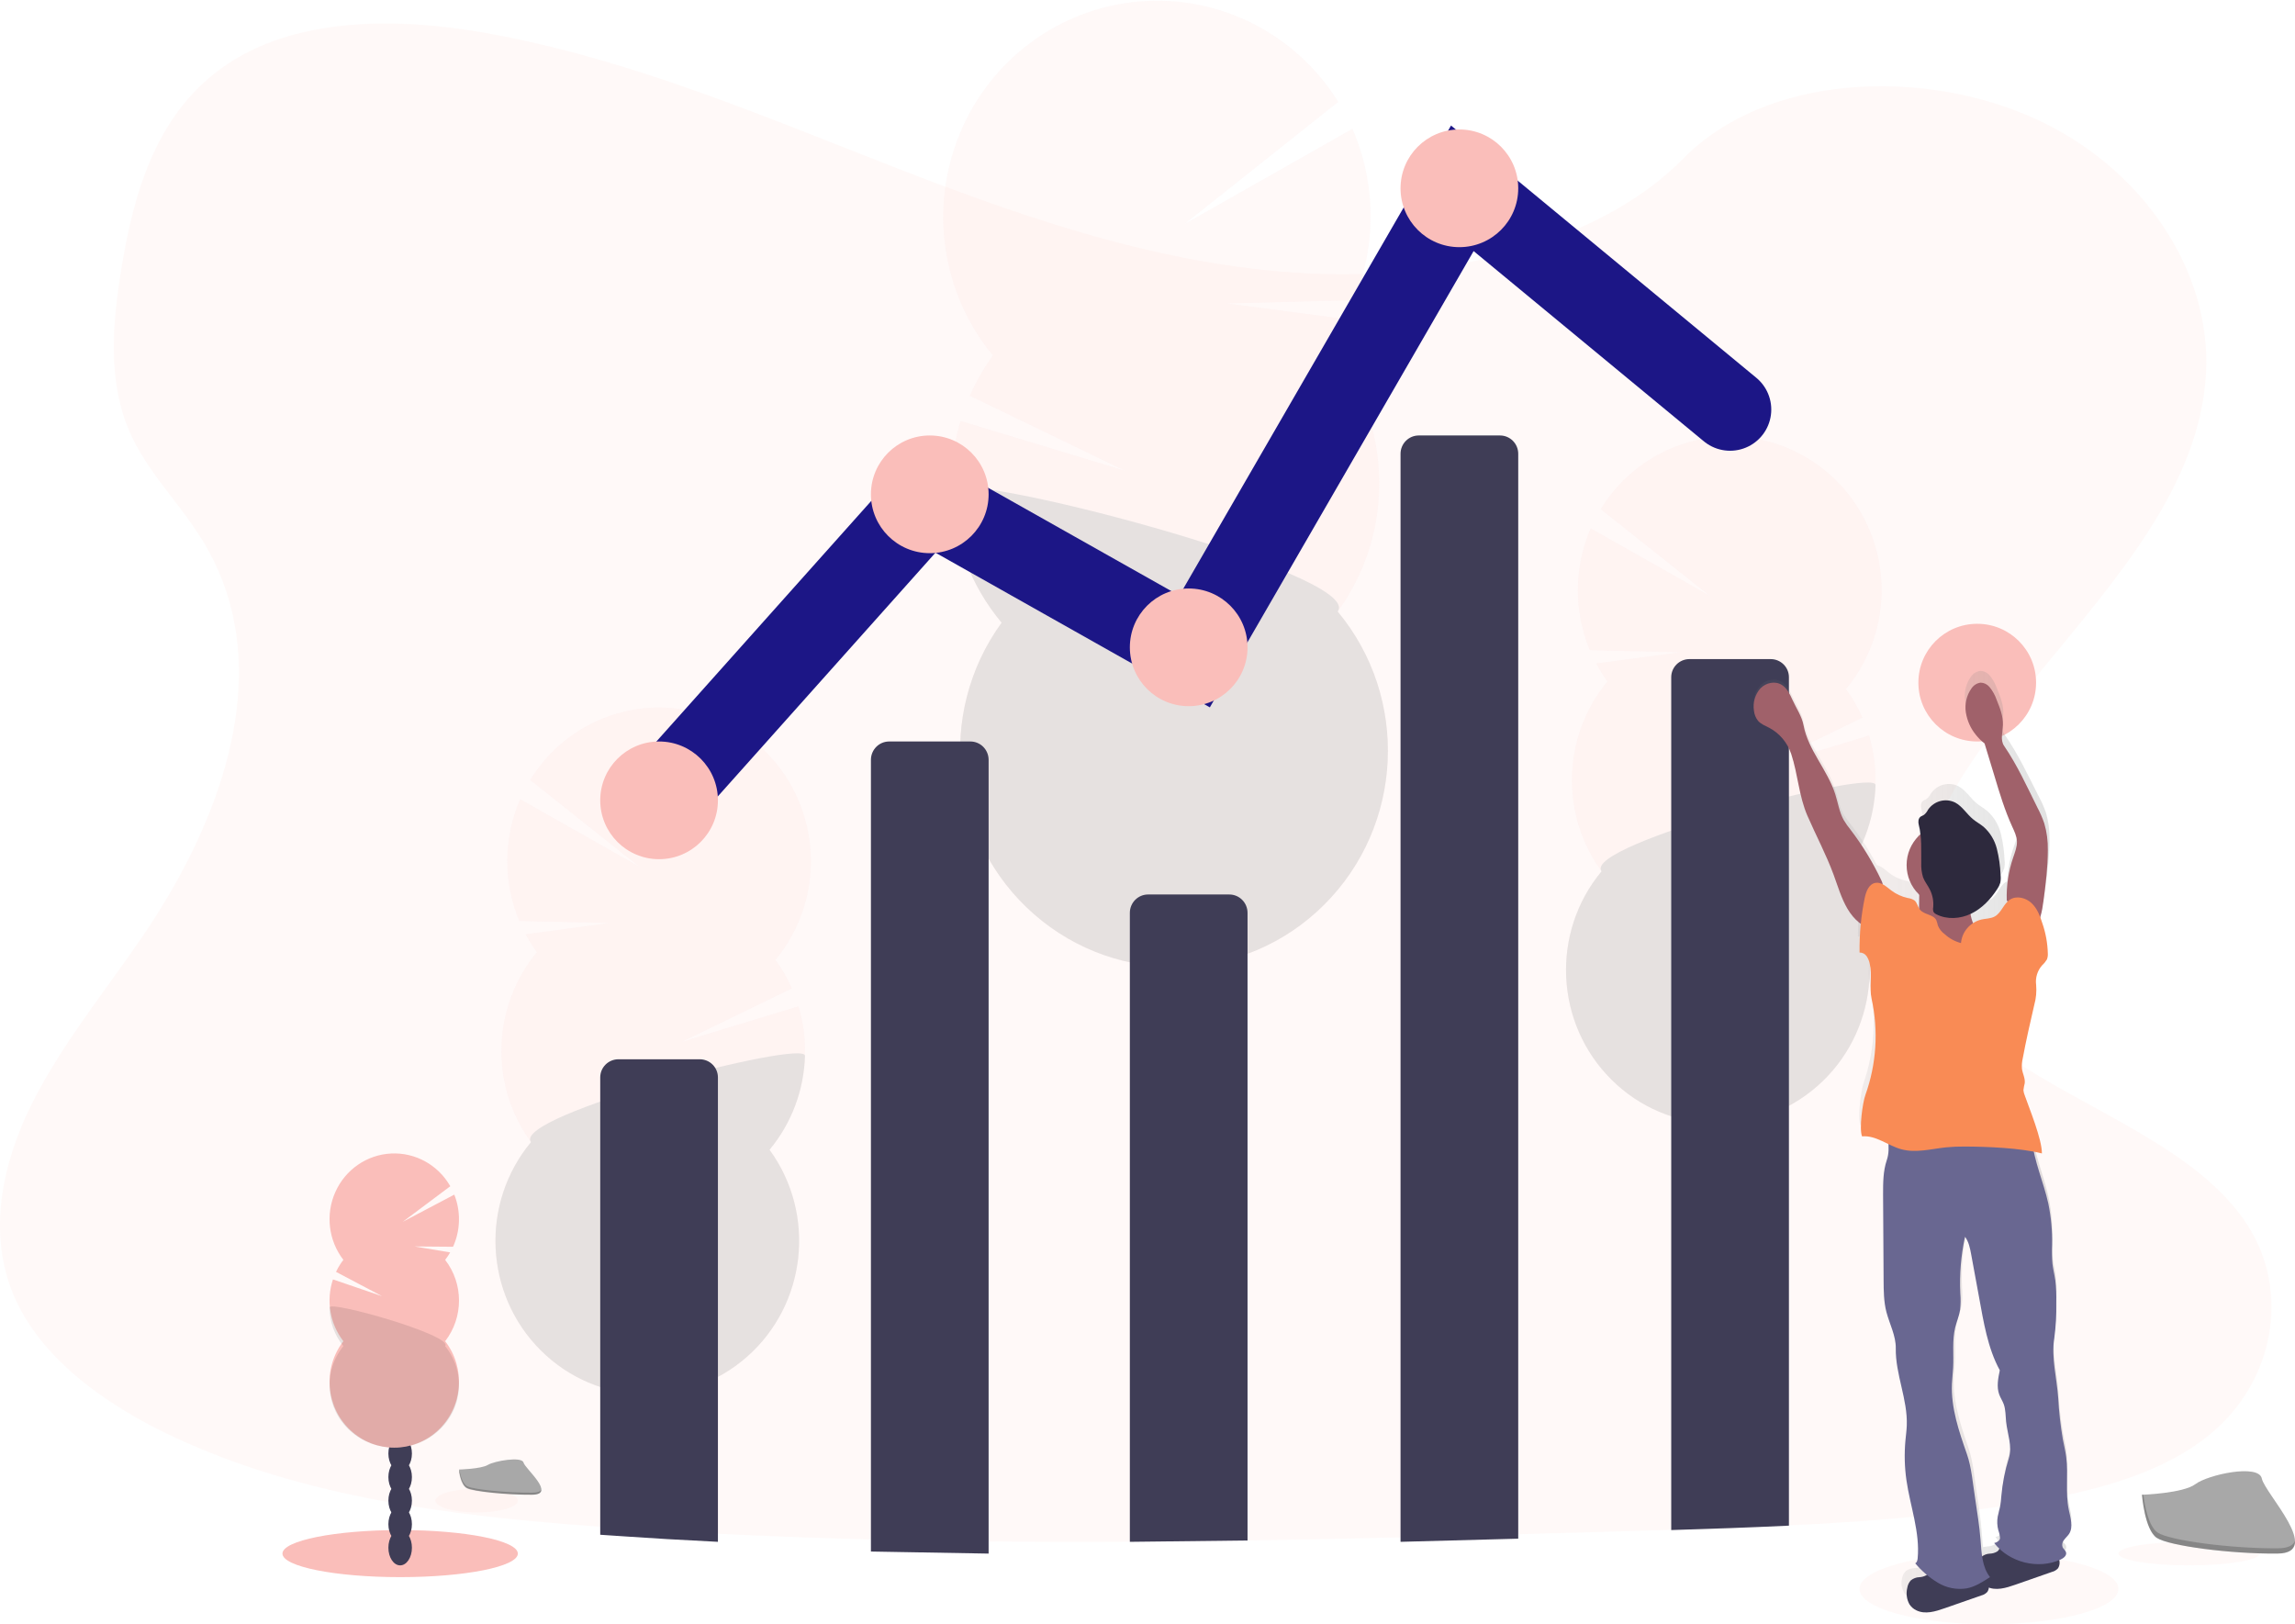 <?xml version="1.0" encoding="UTF-8"?>
<svg width="195px" height="138px" viewBox="0 0 195 138" version="1.1" xmlns="http://www.w3.org/2000/svg" xmlns:xlink="http://www.w3.org/1999/xlink">
    <!-- Generator: Sketch 54.1 (76490) - https://sketchapp.com -->
    <title>undraw_visual_data_b1wx</title>
    <desc>Created with Sketch.</desc>
    <defs>
        <linearGradient x1="99.983%" y1="50%" x2="0.019%" y2="50%" id="linearGradient-1">
            <stop stop-color="#808080" stop-opacity="0.25" offset="0%"></stop>
            <stop stop-color="#808080" stop-opacity="0.12" offset="54%"></stop>
            <stop stop-color="#808080" stop-opacity="0.1" offset="100%"></stop>
        </linearGradient>
    </defs>
    <g id="Website" stroke="none" stroke-width="1" fill="none" fill-rule="evenodd">
        <g id="about" transform="translate(-192, -813)">
            <g id="Group-6" transform="translate(192, 794)">
                <g id="undraw_visual_data_b1wx" transform="translate(0, 19)">
                    <ellipse id="Oval" fill="#FABEBA" fill-rule="nonzero" opacity="0.1" cx="169" cy="135" rx="11" ry="3"></ellipse>
                    <path d="M187.831,121.824 C183.559,125.363 177.48,126.828 171.6,127.753 L170.611,127.904 C164.47,128.819 158.26,129.306 152.03,129.602 C148.696,129.763 145.363,129.877 142.029,129.979 L139.417,130.056 C136.025,130.156 132.626,130.255 129.221,130.352 C125.887,130.447 122.554,130.535 119.22,130.618 C114.951,130.722 110.681,130.809 106.412,130.878 C103.079,130.93 99.745,130.966 96.411,130.986 C92.141,131.011 87.871,131.003 83.603,130.962 C80.267,130.928 76.934,130.869 73.602,130.786 C69.331,130.677 65.061,130.516 60.794,130.305 C57.898,130.163 55.004,129.993 52.111,129.795 L50.793,129.702 C38.376,128.808 25.737,127.205 14.871,122.137 L14.578,121.999 C14.432,121.931 14.287,121.862 14.141,121.79 C12.146,120.838 10.235,119.719 8.428,118.445 C5.216,116.157 2.563,113.364 1.161,110.05 C-1.036,104.853 0.126,99.011 2.635,93.93 C5.144,88.848 8.911,84.261 12.169,79.475 C13.123,78.074 14.029,76.619 14.871,75.128 C20.135,65.776 22.745,54.955 17.227,45.943 C16.499,44.794 15.712,43.683 14.871,42.613 C13.525,40.861 12.157,39.109 11.232,37.169 C9.076,32.655 9.539,27.579 10.325,22.757 C11.378,16.346 13.308,9.44 19.34,5.434 C25.598,1.274 34.481,1.485 42.249,2.981 C54.325,5.292 65.472,10.13 76.724,14.493 C87.975,18.857 99.762,22.846 112.134,23.276 C114.791,23.367 117.452,23.27 120.096,22.987 L120.096,22.987 C123.62,22.625 127.097,21.894 130.469,20.805 C135.337,19.203 139.768,16.794 143.052,13.446 C150.097,6.288 163.335,5.746 172.879,10.069 C181.987,14.194 187.877,22.923 187.442,31.643 C186.947,41.348 179.669,49.328 173,57.513 C172.191,58.505 171.393,59.5 170.616,60.502 C170.182,61.062 169.756,61.622 169.339,62.184 L169.339,62.184 C168.607,63.176 167.9,64.173 167.233,65.182 C163.826,70.357 161.417,76.572 163.763,82.158 C165.079,85.286 167.589,87.672 170.616,89.756 C177.397,94.422 186.758,97.562 190.968,104.094 C194.597,109.724 193.253,117.324 187.831,121.824 Z" id="Path" fill="#FABEBA" fill-rule="nonzero" opacity="0.1"></path>
                    <g id="Group" opacity="0.1" transform="translate(80, 0)" fill-rule="nonzero">
                        <path d="M17.091,96.36 C17.098,96.525 17.11,96.686 17.128,96.844 C18.478,96.3 19.803,95.715 21.103,95.09 C21.797,94.997 22.442,94.678 22.941,94.181 C23.321,93.988 23.699,93.787 24.074,93.585 C23.989,93.403 23.893,93.228 23.786,93.059 C23.055,91.892 21.945,91.162 20.721,91.203 C19.498,91.243 18.44,92.045 17.785,93.253 C17.283,94.207 17.044,95.28 17.091,96.36 L17.091,96.36 Z" id="Path" fill="#3F3D56"></path>
                        <path d="M16.892,90.226 C16.918,91.301 17.226,92.349 17.785,93.264 C18.518,94.427 19.628,95.156 20.851,95.116 C20.936,95.116 21.025,95.104 21.103,95.097 C21.797,95.004 22.442,94.685 22.941,94.188 C23.279,93.863 23.564,93.485 23.786,93.069 C24.781,91.127 24.706,88.802 23.588,86.93 C22.856,85.763 21.745,85.034 20.522,85.074 C19.298,85.114 18.242,85.916 17.588,87.125 C17.086,88.077 16.846,89.148 16.892,90.226 L16.892,90.226 Z" id="Path" fill="#3F3D56"></path>
                        <ellipse id="Oval" fill="#3F3D56" transform="translate(20.488, 83.963) rotate(-1.88) translate(-20.488, -83.963) " cx="20.488" cy="83.963" rx="3.795" ry="5.022"></ellipse>
                        <ellipse id="Oval" fill="#3F3D56" transform="translate(20.289, 77.831) rotate(-1.88) translate(-20.289, -77.831) " cx="20.289" cy="77.831" rx="3.795" ry="5.022"></ellipse>
                        <ellipse id="Oval" fill="#3F3D56" transform="translate(20.09, 71.696) rotate(-1.88) translate(-20.09, -71.696) " cx="20.09" cy="71.696" rx="3.795" ry="5.022"></ellipse>
                        <path d="M32.932,29.253 C33.428,28.569 33.877,27.851 34.275,27.104 L24.256,25.781 L35.035,25.504 C36.975,20.84 36.93,15.575 34.91,10.945 L20.697,19.005 L33.711,8.656 C30.1,2.849 23.59,-0.441 16.828,0.123 C10.066,0.687 4.177,5.011 1.557,11.338 C-1.064,17.665 0.02,24.941 4.367,30.207 C3.594,31.271 2.936,32.417 2.405,33.624 L15.559,39.988 L1.615,35.767 C-0.161,41.711 1.152,48.161 5.105,52.913 C-0.506,60.637 0.698,71.423 7.871,77.688 C15.043,83.954 25.774,83.594 32.52,76.863 C39.267,70.131 39.762,59.289 33.659,51.957 C38.627,45.126 38.326,35.745 32.932,29.253 Z" id="Path" fill="#FABEBA"></path>
                        <path d="M0.848,41.682 C0.975,45.802 2.475,49.758 5.105,52.908 C-0.507,60.631 0.695,71.417 7.866,77.683 C15.037,83.95 25.769,83.593 32.516,76.863 C39.264,70.132 39.761,59.29 33.659,51.957 C35.992,48.754 0.783,39.621 0.848,41.682 Z" id="Path" fill="#000000"></path>
                    </g>
                    <g id="Group" opacity="0.1" transform="translate(42, 60)" fill-rule="nonzero">
                        <path d="M14.916,68.573 C14.916,68.688 14.904,68.804 14.89,68.923 C13.932,68.538 12.991,68.125 12.067,67.685 C11.574,67.62 11.116,67.394 10.762,67.042 C10.492,66.903 10.224,66.762 9.957,66.618 C10.017,66.49 10.085,66.366 10.161,66.247 C10.681,65.417 11.466,64.899 12.335,64.927 C13.204,64.955 13.955,65.522 14.412,66.38 C14.77,67.053 14.944,67.809 14.916,68.573 L14.916,68.573 Z" id="Path" fill="#3F3D56"></path>
                        <path d="M15.051,64.214 C15.034,64.977 14.816,65.723 14.421,66.373 C13.902,67.2 13.114,67.72 12.247,67.692 L12.074,67.678 C11.581,67.613 11.123,67.387 10.769,67.035 C10.528,66.804 10.325,66.536 10.168,66.24 C9.462,64.862 9.514,63.212 10.303,61.881 C10.822,61.051 11.61,60.533 12.477,60.561 C13.344,60.589 14.097,61.156 14.563,62.014 C14.916,62.69 15.085,63.45 15.051,64.214 L15.051,64.214 Z" id="Path" fill="#3F3D56"></path>
                        <ellipse id="Oval" fill="#3F3D56" transform="translate(12.499, 59.777) rotate(-88.19) translate(-12.499, -59.777) " cx="12.499" cy="59.777" rx="3.567" ry="2.693"></ellipse>
                        <ellipse id="Oval" fill="#3F3D56" transform="translate(12.633, 55.419) rotate(-88.19) translate(-12.633, -55.419) " cx="12.633" cy="55.419" rx="3.567" ry="2.693"></ellipse>
                        <ellipse id="Oval" fill="#3F3D56" transform="translate(12.77, 51.059) rotate(-88.19) translate(-12.77, -51.059) " cx="12.77" cy="51.059" rx="3.567" ry="2.693"></ellipse>
                        <path d="M3.619,20.907 C3.266,20.421 2.946,19.911 2.662,19.381 L9.772,18.425 L2.12,18.25 C0.738,14.937 0.766,11.195 2.196,7.903 L12.292,13.618 L3.046,6.271 C5.596,2.126 10.22,-0.233 15.03,0.158 C19.84,0.548 24.033,3.622 25.898,8.126 C27.762,12.63 26.987,17.81 23.888,21.553 C24.439,22.309 24.907,23.122 25.285,23.98 L15.953,28.512 L25.847,25.5 C27.112,29.723 26.187,34.307 23.386,37.689 C27.377,43.171 26.534,50.836 21.449,55.295 C16.365,59.755 8.747,59.511 3.95,54.736 C-0.846,49.96 -1.209,42.257 3.115,37.041 C-0.416,32.19 -0.208,25.524 3.619,20.908 L3.619,20.907 Z" id="Path" fill="#FABEBA"></path>
                        <path d="M26.396,29.709 C26.309,32.636 25.249,35.448 23.386,37.689 C27.377,43.171 26.534,50.836 21.449,55.295 C16.365,59.755 8.747,59.511 3.95,54.736 C-0.846,49.96 -1.209,42.257 3.115,37.041 C1.456,34.764 26.444,28.243 26.396,29.709 Z" id="Path" fill="#000000"></path>
                    </g>
                    <g id="Group" opacity="0.1" transform="translate(133, 37)" fill-rule="nonzero">
                        <path d="M14.876,68.564 C14.876,68.681 14.864,68.795 14.852,68.914 C13.893,68.529 12.952,68.116 12.029,67.676 C11.536,67.611 11.077,67.385 10.722,67.033 C10.454,66.895 10.184,66.753 9.917,66.61 C9.978,66.482 10.046,66.358 10.122,66.238 C10.641,65.408 11.427,64.89 12.295,64.918 C13.164,64.946 13.915,65.513 14.372,66.371 C14.73,67.044 14.904,67.801 14.876,68.564 L14.876,68.564 Z" id="Path" fill="#3F3D56"></path>
                        <path d="M15.021,64.205 C15.004,64.969 14.786,65.714 14.39,66.364 C13.87,67.191 13.085,67.711 12.216,67.683 L12.043,67.669 C11.55,67.604 11.091,67.378 10.736,67.026 C10.496,66.795 10.293,66.526 10.135,66.231 C9.43,64.853 9.481,63.203 10.27,61.872 C10.79,61.044 11.577,60.524 12.444,60.552 C13.311,60.58 14.066,61.147 14.53,62.005 C14.885,62.681 15.054,63.441 15.021,64.205 L15.021,64.205 Z" id="Path" fill="#3F3D56"></path>
                        <ellipse id="Oval" fill="#3F3D56" transform="translate(12.465, 59.767) rotate(-88.19) translate(-12.465, -59.767) " cx="12.465" cy="59.767" rx="3.567" ry="2.693"></ellipse>
                        <ellipse id="Oval" fill="#3F3D56" transform="translate(12.601, 55.409) rotate(-88.19) translate(-12.601, -55.409) " cx="12.601" cy="55.409" rx="3.567" ry="2.693"></ellipse>
                        <ellipse id="Oval" fill="#3F3D56" transform="translate(12.737, 51.05) rotate(-88.19) translate(-12.737, -51.05) " cx="12.737" cy="51.05" rx="3.567" ry="2.693"></ellipse>
                        <path d="M3.579,20.898 C3.226,20.413 2.907,19.903 2.624,19.373 L9.734,18.425 L2.082,18.238 C0.701,14.925 0.728,11.183 2.157,7.891 L12.252,13.606 L3.006,6.263 C5.552,2.107 10.18,-0.261 14.997,0.127 C19.814,0.515 24.013,3.593 25.877,8.104 C27.741,12.615 26.958,17.802 23.848,21.544 C24.398,22.3 24.866,23.114 25.243,23.971 L15.911,28.504 L25.806,25.491 C27.073,29.714 26.147,34.298 23.345,37.679 C27.336,43.159 26.493,50.824 21.409,55.284 C16.325,59.743 8.708,59.499 3.912,54.724 C-0.884,49.949 -1.246,42.246 3.079,37.031 C-0.453,32.18 -0.244,25.513 3.583,20.898 L3.579,20.898 Z" id="Path" fill="#FABEBA"></path>
                        <path d="M26.358,29.7 C26.271,32.627 25.21,35.438 23.346,37.679 C27.337,43.16 26.494,50.824 21.41,55.283 C16.326,59.742 8.709,59.498 3.913,54.723 C-0.882,49.948 -1.246,42.246 3.079,37.031 C1.417,34.756 26.403,28.232 26.358,29.7 Z" id="Path" fill="#000000"></path>
                    </g>
                    <ellipse id="Oval" fill="#FABEBA" fill-rule="nonzero" cx="34" cy="132" rx="10" ry="2"></ellipse>
                    <ellipse id="Oval" fill="#3F3D56" fill-rule="nonzero" cx="34" cy="131.5" rx="1" ry="1.5"></ellipse>
                    <ellipse id="Oval" fill="#3F3D56" fill-rule="nonzero" cx="34" cy="129.5" rx="1" ry="1.5"></ellipse>
                    <ellipse id="Oval" fill="#3F3D56" fill-rule="nonzero" cx="34" cy="127.5" rx="1" ry="1.5"></ellipse>
                    <ellipse id="Oval" fill="#3F3D56" fill-rule="nonzero" cx="34" cy="125.5" rx="1" ry="1.5"></ellipse>
                    <ellipse id="Oval" fill="#3F3D56" fill-rule="nonzero" cx="34" cy="123.5" rx="1" ry="1.5"></ellipse>
                    <ellipse id="Oval" fill="#3F3D56" fill-rule="nonzero" cx="34" cy="121.5" rx="1" ry="1.5"></ellipse>
                    <ellipse id="Oval" fill="#3F3D56" fill-rule="nonzero" cx="34" cy="119.5" rx="1" ry="1.5"></ellipse>
                    <path d="M37.822,107.049 C37.979,106.845 38.121,106.632 38.249,106.409 L35.233,105.904 L38.495,105.931 C39.127,104.531 39.165,102.929 38.6,101.501 L34.223,103.809 L38.26,100.787 C37.228,98.978 35.289,97.905 33.234,98.007 C31.179,98.108 29.352,99.367 28.498,101.269 C27.644,103.171 27.905,105.399 29.176,107.043 C28.932,107.359 28.722,107.701 28.55,108.063 L32.466,110.13 L28.291,108.706 C27.695,110.496 28.028,112.47 29.176,113.955 C27.404,116.247 27.661,119.539 29.768,121.517 C31.876,123.494 35.124,123.494 37.232,121.517 C39.339,119.539 39.596,116.247 37.824,113.955 C39.392,111.927 39.392,109.072 37.824,107.043 L37.822,107.049 Z" id="Path" fill="#FABEBA" fill-rule="nonzero"></path>
                    <path d="M28,111.079 C27.998,112.274 28.412,113.435 29.176,114.374 C27.404,116.56 27.661,119.699 29.768,121.585 C31.876,123.472 35.124,123.472 37.232,121.585 C39.339,119.699 39.596,116.56 37.824,114.374 C38.559,113.467 28,110.48 28,111.079 Z" id="Path" fill="#000000" fill-rule="nonzero" opacity="0.1"></path>
                    <path d="M61,91.54 L61,131 C58.104,130.859 55.21,130.69 52.318,130.492 L51,130.399 L51,91.54 C51,91.132 51.163,90.74 51.453,90.451 C51.743,90.162 52.137,90 52.547,90 L59.453,90 C59.863,90 60.257,90.162 60.547,90.451 C60.837,90.74 61,91.132 61,91.54 L61,91.54 Z" id="Path" fill="#3F3D56" fill-rule="nonzero"></path>
                    <path d="M74,131.825 L74,64.562 C74,63.699 74.693,63 75.547,63 L82.453,63 C82.863,63 83.257,63.165 83.547,63.457 C83.837,63.75 84,64.148 84,64.562 L84,132 L74,131.825 Z" id="Path" fill="#3F3D56" fill-rule="nonzero"></path>
                    <path d="M96,131 L96,77.561 C96,76.699 96.693,76 97.547,76 L104.453,76 C105.307,76 106,76.699 106,77.561 L106,130.885 L96,131 Z" id="Path" fill="#3F3D56" fill-rule="nonzero"></path>
                    <path d="M129,38.556 L129,130.732 C125.667,130.827 122.333,130.916 119,131 L119,38.556 C119,37.697 119.693,37 120.547,37 L127.453,37 C128.307,37 129,37.697 129,38.556 L129,38.556 Z" id="Path" fill="#3F3D56" fill-rule="nonzero"></path>
                    <path d="M152,57.539 L152,129.625 C148.667,129.785 145.333,129.899 142,130 L142,57.539 C142,56.689 142.693,56 143.547,56 L150.453,56 C151.307,56 152,56.689 152,57.539 Z" id="Path" fill="#3F3D56" fill-rule="nonzero"></path>
                    <polyline id="Path" stroke="#1C1686" stroke-width="7" stroke-linecap="round" points="56 68 78.75 42.527 101.5 55.351 124.25 16 147 34.797"></polyline>
                    <circle id="Oval" fill="#FABEBA" fill-rule="nonzero" cx="56" cy="68" r="5"></circle>
                    <circle id="Oval" fill="#FABEBA" fill-rule="nonzero" cx="79" cy="42" r="5"></circle>
                    <circle id="Oval" fill="#FABEBA" fill-rule="nonzero" cx="101" cy="55" r="5"></circle>
                    <circle id="Oval" fill="#FABEBA" fill-rule="nonzero" cx="124" cy="16" r="5"></circle>
                    <circle id="Oval" fill="#FABEBA" fill-rule="nonzero" cx="168" cy="58" r="5"></circle>
                    <ellipse id="Oval" fill="#FABEBA" fill-rule="nonzero" opacity="0.1" cx="40.5" cy="127.5" rx="3.5" ry="1"></ellipse>
                    <path d="M39,124.858 C39,124.858 40.88,124.809 41.447,124.467 C42.014,124.126 44.341,123.722 44.482,124.266 C44.624,124.81 47.307,126.985 45.189,126.999 C43.07,127.014 40.254,126.719 39.689,126.429 C39.124,126.138 39,124.858 39,124.858 Z" id="Path" fill="#A8A8A8" fill-rule="nonzero"></path>
                    <path d="M45.224,126.823 C43.105,126.837 40.289,126.563 39.722,126.291 C39.291,126.084 39.12,125.342 39.062,125 L39,125 C39,125 39.118,126.195 39.685,126.467 C40.252,126.738 43.062,127.013 45.187,126.999 C45.8,126.999 46.012,126.824 45.999,126.57 C45.915,126.724 45.682,126.82 45.224,126.823 Z" id="Path" fill="#000000" fill-rule="nonzero" opacity="0.2"></path>
                    <ellipse id="Oval" fill="#FABEBA" fill-rule="nonzero" opacity="0.1" cx="186" cy="132" rx="6" ry="1"></ellipse>
                    <path d="M182,127.001 C182,127.001 185.494,126.887 186.547,126.092 C187.6,125.297 191.92,124.349 192.181,125.623 C192.442,126.897 197.433,131.965 193.488,131.999 C189.543,132.033 184.323,131.348 183.271,130.674 C182.22,130 182,127.001 182,127.001 Z" id="Path" fill="#A8A8A8" fill-rule="nonzero"></path>
                    <path d="M193.56,131.549 C189.615,131.583 184.394,130.897 183.343,130.222 C182.543,129.705 182.223,127.847 182.116,127 L182,127 C182,127 182.221,129.993 183.271,130.672 C184.321,131.35 189.545,132.038 193.489,131.998 C194.628,131.998 195.021,131.559 194.999,130.922 C194.84,131.301 194.406,131.542 193.56,131.549 Z" id="Path" fill="#000000" fill-rule="nonzero" opacity="0.2"></path>
                    <path d="M149.027,60.083 C149.059,60.391 149.179,60.682 149.372,60.922 C149.622,61.21 149.996,61.342 150.333,61.514 C151.203,61.968 151.867,62.747 152.188,63.688 C152.762,65.397 152.836,67.204 153.567,68.852 C154.298,70.501 155.157,72.085 155.788,73.774 C156.146,74.732 156.432,75.729 156.958,76.601 C157.213,77.029 157.538,77.41 157.918,77.727 C157.879,78.346 157.863,78.958 157.867,79.576 C158.104,79.572 158.326,79.691 158.456,79.893 C158.584,80.093 158.672,80.317 158.715,80.552 C158.951,81.549 158.66,82.61 158.872,83.612 C159.455,86.399 159.276,89.296 158.355,91.986 C158.118,92.668 157.822,94.925 158.074,95.602 C159.012,95.505 159.843,96.092 160.72,96.481 C160.791,97.011 160.749,97.551 160.596,98.063 C160.28,98.989 160.282,99.996 160.287,100.975 L160.33,108.228 C160.33,109.147 160.343,110.079 160.568,110.97 C160.825,111.973 161.365,112.996 161.348,114.034 C161.301,116.266 162.336,118.393 162.253,120.607 C162.237,121.033 162.18,121.455 162.141,121.877 C162.039,123 162.067,124.132 162.223,125.25 C162.537,127.475 163.367,129.663 163.16,131.901 C163.146,132.052 163.096,132.253 162.956,132.311 C163.129,132.509 163.311,132.706 163.498,132.894 C163.46,132.958 163.409,133.013 163.348,133.054 C163.144,133.163 162.919,133.223 162.689,133.23 C162.419,133.237 162.158,133.324 161.936,133.479 C161.774,133.637 161.664,133.843 161.622,134.067 C161.498,134.514 161.573,134.995 161.829,135.381 C161.983,135.579 162.184,135.733 162.413,135.828 C163.21,136.179 164.123,135.924 164.954,135.668 L168.209,134.662 C168.408,134.62 168.591,134.523 168.739,134.381 C168.806,134.3 168.851,134.201 168.868,134.096 C169.587,134.272 170.377,134.056 171.109,133.833 L174.364,132.826 C174.563,132.784 174.747,132.687 174.894,132.544 C175.012,132.397 175.061,132.204 175.026,132.017 C175.051,132.006 175.075,131.999 175.099,131.987 C175.347,131.873 175.616,131.65 175.556,131.381 C175.513,131.205 175.34,131.103 175.266,130.941 C175.195,130.727 175.241,130.491 175.387,130.321 C175.514,130.145 175.687,129.999 175.804,129.815 C176.18,129.227 175.925,128.456 175.783,127.769 C175.478,126.301 175.761,124.768 175.568,123.281 C175.502,122.78 175.383,122.288 175.288,121.79 C175.088,120.615 174.955,119.428 174.89,118.236 C174.766,116.535 174.302,114.858 174.568,113.17 C174.697,112.18 174.752,111.181 174.732,110.182 C174.75,109.546 174.723,108.909 174.651,108.277 C174.583,107.806 174.464,107.344 174.413,106.871 C174.371,106.339 174.361,105.806 174.385,105.273 C174.409,104.086 174.301,102.899 174.064,101.736 C173.72,100.139 173.071,98.609 172.795,97.008 C172.889,97.029 172.982,97.05 173.071,97.075 C173.082,95.844 172.025,93.169 171.633,92.002 C171.576,91.859 171.541,91.708 171.53,91.554 C171.554,91.351 171.59,91.149 171.639,90.951 C171.689,90.525 171.466,90.121 171.406,89.696 C171.382,89.397 171.404,89.095 171.47,88.803 C171.747,87.23 172.092,85.669 172.437,84.11 C172.587,83.545 172.639,82.958 172.59,82.375 C172.509,81.75 172.698,81.119 173.108,80.647 C173.259,80.504 173.388,80.339 173.49,80.157 C173.548,80 173.573,79.833 173.566,79.666 C173.559,78.943 173.455,78.224 173.256,77.53 C173.559,76.97 173.671,76.281 173.759,75.63 C173.952,74.194 174.145,72.751 174.139,71.301 C174.154,70.527 174.049,69.756 173.828,69.016 C173.667,68.559 173.47,68.116 173.239,67.691 C172.332,65.91 171.465,64.036 170.32,62.405 C169.975,61.909 170.192,61.226 170.216,60.614 C170.242,59.876 169.956,59.167 169.675,58.489 C169.532,58.071 169.312,57.685 169.027,57.352 C168.832,57.133 168.558,57.006 168.268,57 C167.94,57.041 167.645,57.225 167.459,57.504 C167.038,58.089 166.864,58.822 166.975,59.538 C167.09,60.248 167.393,60.913 167.853,61.459 C168.075,61.734 168.329,61.981 168.609,62.192 C168.894,63.116 169.182,64.039 169.471,64.961 C169.927,66.429 170.382,67.903 171.023,69.292 C171.211,69.694 171.418,70.104 171.44,70.549 C171.465,71.029 171.268,71.486 171.111,71.937 C170.781,72.879 170.593,73.866 170.556,74.866 C170.506,74.888 170.457,74.916 170.411,74.947 C169.868,75.309 169.697,76.098 169.132,76.421 C168.803,76.609 168.403,76.597 168.034,76.683 C168.001,76.683 167.968,76.701 167.934,76.711 C167.92,76.641 167.906,76.572 167.897,76.5 C167.892,76.455 167.892,76.41 167.897,76.365 C168.776,75.872 169.515,75.155 170.04,74.284 C170.151,74.123 170.237,73.945 170.294,73.757 C170.34,73.531 170.349,73.299 170.32,73.071 C170.291,72.309 170.184,71.552 170.001,70.812 C169.817,70.069 169.414,69.401 168.847,68.898 C168.565,68.666 168.239,68.492 167.958,68.258 C167.409,67.807 167.034,67.139 166.406,66.803 C165.581,66.393 164.586,66.656 164.06,67.422 C163.976,67.593 163.859,67.745 163.715,67.868 C163.605,67.921 163.498,67.98 163.394,68.044 C163.204,68.199 163.194,68.496 163.256,68.736 C163.374,69.231 163.44,69.737 163.453,70.246 C162.304,71.621 162.299,73.642 163.442,75.022 C163.442,75.349 163.442,75.676 163.43,76.003 C163.43,76.064 163.43,76.128 163.418,76.189 C163.219,76.119 163.041,75.998 162.901,75.838 C162.708,75.592 162.673,75.23 162.437,75.027 C162.267,74.913 162.074,74.841 161.872,74.816 C161.37,74.7 160.899,74.473 160.493,74.15 C160.174,73.899 159.843,73.577 159.47,73.503 C158.828,72.275 158.077,71.107 157.229,70.016 C157.014,69.758 156.818,69.483 156.643,69.195 C156.272,68.536 156.162,67.761 155.927,67.038 C155.272,65.014 153.638,63.389 153.239,61.294 C153.095,60.535 152.622,59.874 152.298,59.174 C152.079,58.701 151.838,58.202 151.4,57.932 C150.836,57.58 150.057,57.742 149.588,58.215 C149.128,58.716 148.921,59.405 149.027,60.083 L149.027,60.083 Z M169.497,131.217 C169.294,131.326 169.068,131.386 168.839,131.393 C168.723,131.405 168.608,131.424 168.494,131.449 C168.451,131.08 168.427,130.706 168.399,130.342 C168.308,129.148 168.125,127.964 167.944,126.781 C167.754,125.55 167.665,124.204 167.254,123.023 C166.594,121.1 165.925,119.119 166.01,117.081 C166.029,116.619 166.085,116.16 166.11,115.7 C166.165,114.559 166.008,113.394 166.282,112.285 C166.404,111.78 166.613,111.298 166.692,110.785 C166.743,110.322 166.749,109.854 166.71,109.39 C166.634,107.777 166.766,106.16 167.101,104.582 C167.422,105.009 167.527,105.561 167.618,106.09 L168.265,109.666 C168.649,111.787 168.989,114.037 170.008,115.925 C169.865,116.605 169.723,117.331 169.959,117.981 C170.061,118.263 170.228,118.509 170.332,118.794 C170.504,119.266 170.48,119.787 170.532,120.288 C170.644,121.342 171.071,122.379 170.758,123.397 C170.435,124.446 170.225,125.529 170.132,126.624 C170.115,126.929 170.08,127.232 170.028,127.533 C169.973,127.804 169.884,128.06 169.834,128.338 C169.765,128.728 169.782,129.128 169.884,129.51 C169.961,129.722 170.009,129.944 170.025,130.17 C170.025,130.395 169.754,130.556 169.537,130.591 C169.601,130.676 169.67,130.757 169.74,130.836 C169.699,130.985 169.614,131.118 169.497,131.217 L169.497,131.217 Z" id="Shape" fill="url(#linearGradient-1)" fill-rule="nonzero"></path>
                    <path d="M163.077,134.005 C162.819,134.013 162.568,134.107 162.356,134.276 C162.201,134.446 162.096,134.668 162.056,134.911 C161.937,135.394 162.01,135.914 162.254,136.33 C162.401,136.544 162.594,136.71 162.813,136.813 C163.575,137.196 164.449,136.916 165.244,136.639 L168.358,135.553 C168.548,135.508 168.723,135.403 168.864,135.249 C169.04,134.975 169.046,134.601 168.878,134.32 C168.71,134.05 168.482,133.839 168.218,133.71 C167.25,133.164 166.158,133.039 165.094,133.016 C164.698,133.016 164.307,132.906 164.038,133.259 C163.896,133.45 163.923,133.655 163.708,133.817 C163.512,133.933 163.297,133.997 163.077,134.005 L163.077,134.005 Z" id="Path" fill="#3F3D56" fill-rule="nonzero"></path>
                    <path d="M169.077,132.004 C168.819,132.013 168.569,132.107 168.356,132.276 C168.201,132.446 168.096,132.668 168.056,132.91 C167.937,133.395 168.01,133.915 168.254,134.331 C168.401,134.544 168.594,134.71 168.813,134.813 C169.576,135.195 170.449,134.918 171.244,134.641 L174.358,133.553 C174.548,133.508 174.723,133.403 174.865,133.249 C175.04,132.975 175.045,132.602 174.878,132.322 C174.71,132.052 174.482,131.841 174.218,131.712 C173.248,131.165 172.156,131.039 171.092,131.016 C170.696,131.016 170.307,130.907 170.037,131.261 C169.895,131.452 169.921,131.654 169.707,131.817 C169.512,131.934 169.296,131.999 169.077,132.004 Z" id="Path" fill="#3F3D56" fill-rule="nonzero"></path>
                    <path d="M165.839,95.635 C167.791,95.438 169.754,95.382 171.714,95.469 C171.844,95.468 171.972,95.488 172.095,95.529 C172.527,95.706 172.593,96.276 172.634,96.742 C172.809,98.632 173.627,100.393 174.037,102.245 C174.278,103.408 174.388,104.596 174.364,105.785 C174.34,106.316 174.349,106.848 174.392,107.377 C174.444,107.85 174.567,108.314 174.634,108.785 C174.708,109.417 174.735,110.054 174.716,110.691 C174.736,111.689 174.681,112.687 174.55,113.677 C174.279,115.364 174.751,117.04 174.878,118.746 C174.941,119.939 175.074,121.128 175.276,122.306 C175.372,122.803 175.494,123.295 175.56,123.796 C175.757,125.284 175.469,126.817 175.779,128.286 C175.923,128.973 176.183,129.745 175.801,130.332 C175.681,130.509 175.506,130.66 175.376,130.839 C175.228,131.009 175.181,131.246 175.253,131.46 C175.329,131.621 175.504,131.727 175.548,131.899 C175.616,132.17 175.336,132.391 175.083,132.506 C173.179,133.373 170.725,132.763 169.441,131.101 C169.662,131.065 169.932,130.904 169.937,130.678 C169.92,130.452 169.872,130.231 169.793,130.019 C169.69,129.637 169.673,129.237 169.742,128.847 C169.793,128.575 169.885,128.316 169.941,128.042 C169.993,127.741 170.029,127.437 170.046,127.132 C170.141,126.036 170.354,124.953 170.683,123.904 C171.002,122.886 170.567,121.856 170.453,120.794 C170.4,120.291 170.423,119.773 170.249,119.298 C170.144,119.019 169.974,118.767 169.871,118.488 C169.63,117.835 169.774,117.109 169.92,116.429 C168.883,114.541 168.537,112.289 168.146,110.167 L167.488,106.592 C167.39,106.061 167.283,105.51 166.962,105.082 C166.621,106.66 166.487,108.277 166.563,109.891 C166.603,110.356 166.597,110.824 166.546,111.287 C166.465,111.801 166.253,112.284 166.128,112.787 C165.856,113.896 166.016,115.061 165.953,116.203 C165.928,116.665 165.87,117.123 165.851,117.585 C165.765,119.624 166.446,121.606 167.118,123.53 C167.53,124.711 167.621,126.053 167.82,127.288 C167.995,128.472 168.19,129.656 168.283,130.851 C168.369,131.948 168.407,133.136 169.085,133.998 C168.465,134.403 167.827,134.816 167.102,134.956 C166.258,135.089 165.394,134.92 164.66,134.478 C163.93,134.038 163.278,133.478 162.73,132.823 C162.872,132.773 162.923,132.564 162.937,132.414 C163.147,130.173 162.304,127.989 161.984,125.759 C161.825,124.642 161.796,123.509 161.9,122.385 C161.94,121.962 161.998,121.539 162.014,121.114 C162.098,118.9 161.04,116.767 161.079,114.551 C161.097,113.512 160.553,112.489 160.286,111.486 C160.056,110.601 160.049,109.663 160.044,108.742 L160,101.485 C160,100.505 160,99.499 160.314,98.574 C160.7,97.459 160.258,96.179 160.191,95 C162.014,95.583 163.933,95.799 165.839,95.635 L165.839,95.635 Z" id="Path" fill="#696791" fill-rule="nonzero"></path>
                    <path d="M159.882,74.857 C159.156,73.308 158.269,71.848 157.238,70.501 C157.022,70.238 156.826,69.959 156.651,69.665 C156.28,68.993 156.169,68.204 155.934,67.468 C155.278,65.407 153.641,63.75 153.242,61.619 C153.097,60.844 152.624,60.177 152.299,59.456 C152.08,58.975 151.838,58.467 151.399,58.195 C150.834,57.834 150.054,58 149.584,58.483 C149.126,58.992 148.921,59.695 149.028,60.384 C149.06,60.698 149.18,60.995 149.373,61.238 C149.624,61.532 149.999,61.665 150.335,61.842 C151.205,62.302 151.871,63.096 152.194,64.057 C152.769,65.796 152.843,67.638 153.575,69.317 C154.307,70.997 155.167,72.608 155.799,74.325 C156.159,75.3 156.445,76.308 156.972,77.209 C157.499,78.11 158.321,78.865 159.314,79 C159.307,78.347 159.402,77.697 159.595,77.075 C159.811,76.365 160.195,75.529 159.882,74.857 Z" id="Path" fill="#A0616A" fill-rule="nonzero"></path>
                    <path d="M170.509,76.515 C170.466,75.271 170.651,74.029 171.054,72.858 C171.208,72.409 171.39,71.954 171.374,71.477 C171.353,71.033 171.151,70.627 170.969,70.226 C170.338,68.844 169.896,67.38 169.46,65.919 L168.621,63.165 C168.348,62.955 168.101,62.709 167.885,62.435 C167.438,61.892 167.143,61.231 167.032,60.524 C166.924,59.811 167.094,59.083 167.503,58.503 C167.684,58.224 167.97,58.041 168.289,58 C168.571,58.007 168.837,58.134 169.027,58.352 C169.304,58.683 169.518,59.067 169.658,59.482 C169.931,60.158 170.209,60.861 170.184,61.594 C170.161,62.202 169.944,62.882 170.285,63.376 C171.398,64.999 172.241,66.862 173.123,68.635 C173.348,69.057 173.54,69.498 173.697,69.953 C173.912,70.69 174.014,71.459 173.998,72.23 C173.998,73.671 173.817,75.107 173.63,76.536 C173.511,77.432 173.355,78.407 172.709,79 C172.038,78.099 171.364,77.219 170.509,76.515 Z" id="Path" fill="#A0616A" fill-rule="nonzero"></path>
                    <circle id="Oval" fill="#A0616A" fill-rule="nonzero" cx="165.5" cy="73.5" r="3.5"></circle>
                    <path d="M167.41,77.533 C167.494,78.249 167.831,78.891 168.161,79.51 C168.359,79.892 168.612,80.298 169,80.34 C167.991,80.943 166.93,81.428 165.835,81.788 C165.463,81.93 165.073,82.002 164.68,82 C164.347,81.972 164.022,81.877 163.718,81.719 C162.373,81.053 161.371,79.721 161,78.106 C161.434,78.119 161.868,78.081 162.294,77.993 C162.538,77.972 162.765,77.845 162.929,77.638 C163.026,77.444 163.072,77.223 163.06,77 C163.077,76.339 163.078,75.677 163.06,75.016 C163.916,74.954 164.775,75.074 165.592,75.371 C165.928,75.495 166.263,75.644 166.599,75.742 C166.811,75.803 167.393,75.742 167.549,75.881 C167.806,76.078 167.351,77.046 167.41,77.533 Z" id="Path" fill="#A0616A" fill-rule="nonzero"></path>
                    <path d="M166.62,80.128 C166.702,79.161 167.405,78.354 168.365,78.125 C168.741,78.043 169.148,78.053 169.483,77.87 C170.059,77.555 170.233,76.786 170.786,76.432 C171.339,76.079 172.124,76.275 172.605,76.722 C173.086,77.168 173.33,77.805 173.527,78.427 C173.82,79.269 173.979,80.15 173.999,81.04 C174.006,81.203 173.98,81.365 173.922,81.518 C173.817,81.695 173.686,81.857 173.532,81.995 C173.115,82.455 172.923,83.07 173.005,83.68 C173.055,84.248 173.002,84.82 172.849,85.37 C172.498,86.891 172.147,88.41 171.864,89.945 C171.798,90.227 171.776,90.518 171.799,90.807 C171.854,91.223 172.087,91.616 172.036,92.032 C171.986,92.225 171.949,92.421 171.925,92.62 C171.937,92.77 171.973,92.917 172.031,93.056 C172.429,94.192 173.505,96.796 173.495,98 C171.625,97.529 168.869,97.424 166.938,97.415 C166.407,97.41 165.876,97.433 165.347,97.484 C164.078,97.619 162.779,97.983 161.548,97.646 C160.405,97.334 159.394,96.439 158.213,96.551 C157.956,95.893 158.258,93.694 158.499,93.028 C159.437,90.407 159.619,87.583 159.026,84.866 C158.81,83.89 159.106,82.854 158.866,81.885 C158.822,81.656 158.732,81.437 158.603,81.242 C158.47,81.044 158.243,80.928 158.002,80.933 C157.98,79.374 158.127,77.817 158.441,76.289 C158.557,75.746 158.792,75.104 159.359,75.011 C159.861,74.927 160.283,75.344 160.686,75.649 C161.1,75.964 161.58,76.185 162.091,76.298 C162.297,76.322 162.494,76.392 162.667,76.504 C162.907,76.701 162.942,77.055 163.139,77.294 C163.49,77.724 164.275,77.687 164.524,78.182 C164.579,78.33 164.623,78.481 164.656,78.634 C164.774,78.928 164.975,79.183 165.235,79.369 C165.626,79.73 166.102,79.991 166.62,80.128 Z" id="Path" fill="#F98B55" fill-rule="nonzero"></path>
                    <path d="M163.033,70.081 C162.972,69.843 162.983,69.56 163.169,69.401 C163.263,69.326 163.385,69.299 163.485,69.227 C163.626,69.106 163.742,68.957 163.824,68.789 C164.347,68.041 165.322,67.788 166.131,68.19 C166.743,68.518 167.113,69.174 167.658,69.616 C167.935,69.845 168.256,70.015 168.534,70.244 C169.091,70.736 169.488,71.391 169.669,72.12 C169.85,72.845 169.955,73.587 169.983,74.334 C170.012,74.558 170.004,74.785 169.958,75.007 C169.901,75.192 169.817,75.368 169.708,75.527 C169.148,76.394 168.41,77.181 167.485,77.629 C166.56,78.076 165.435,78.149 164.522,77.681 C164.43,77.643 164.351,77.579 164.294,77.495 C164.243,77.369 164.23,77.229 164.259,77.095 C164.308,76.565 164.206,76.031 163.963,75.56 C163.794,75.213 163.539,74.915 163.403,74.556 C163.277,74.154 163.223,73.732 163.244,73.31 C163.229,72.219 163.302,71.132 163.033,70.081 Z" id="Path" fill="#2D293D" fill-rule="nonzero"></path>
                </g>
            </g>
        </g>
    </g>
</svg>